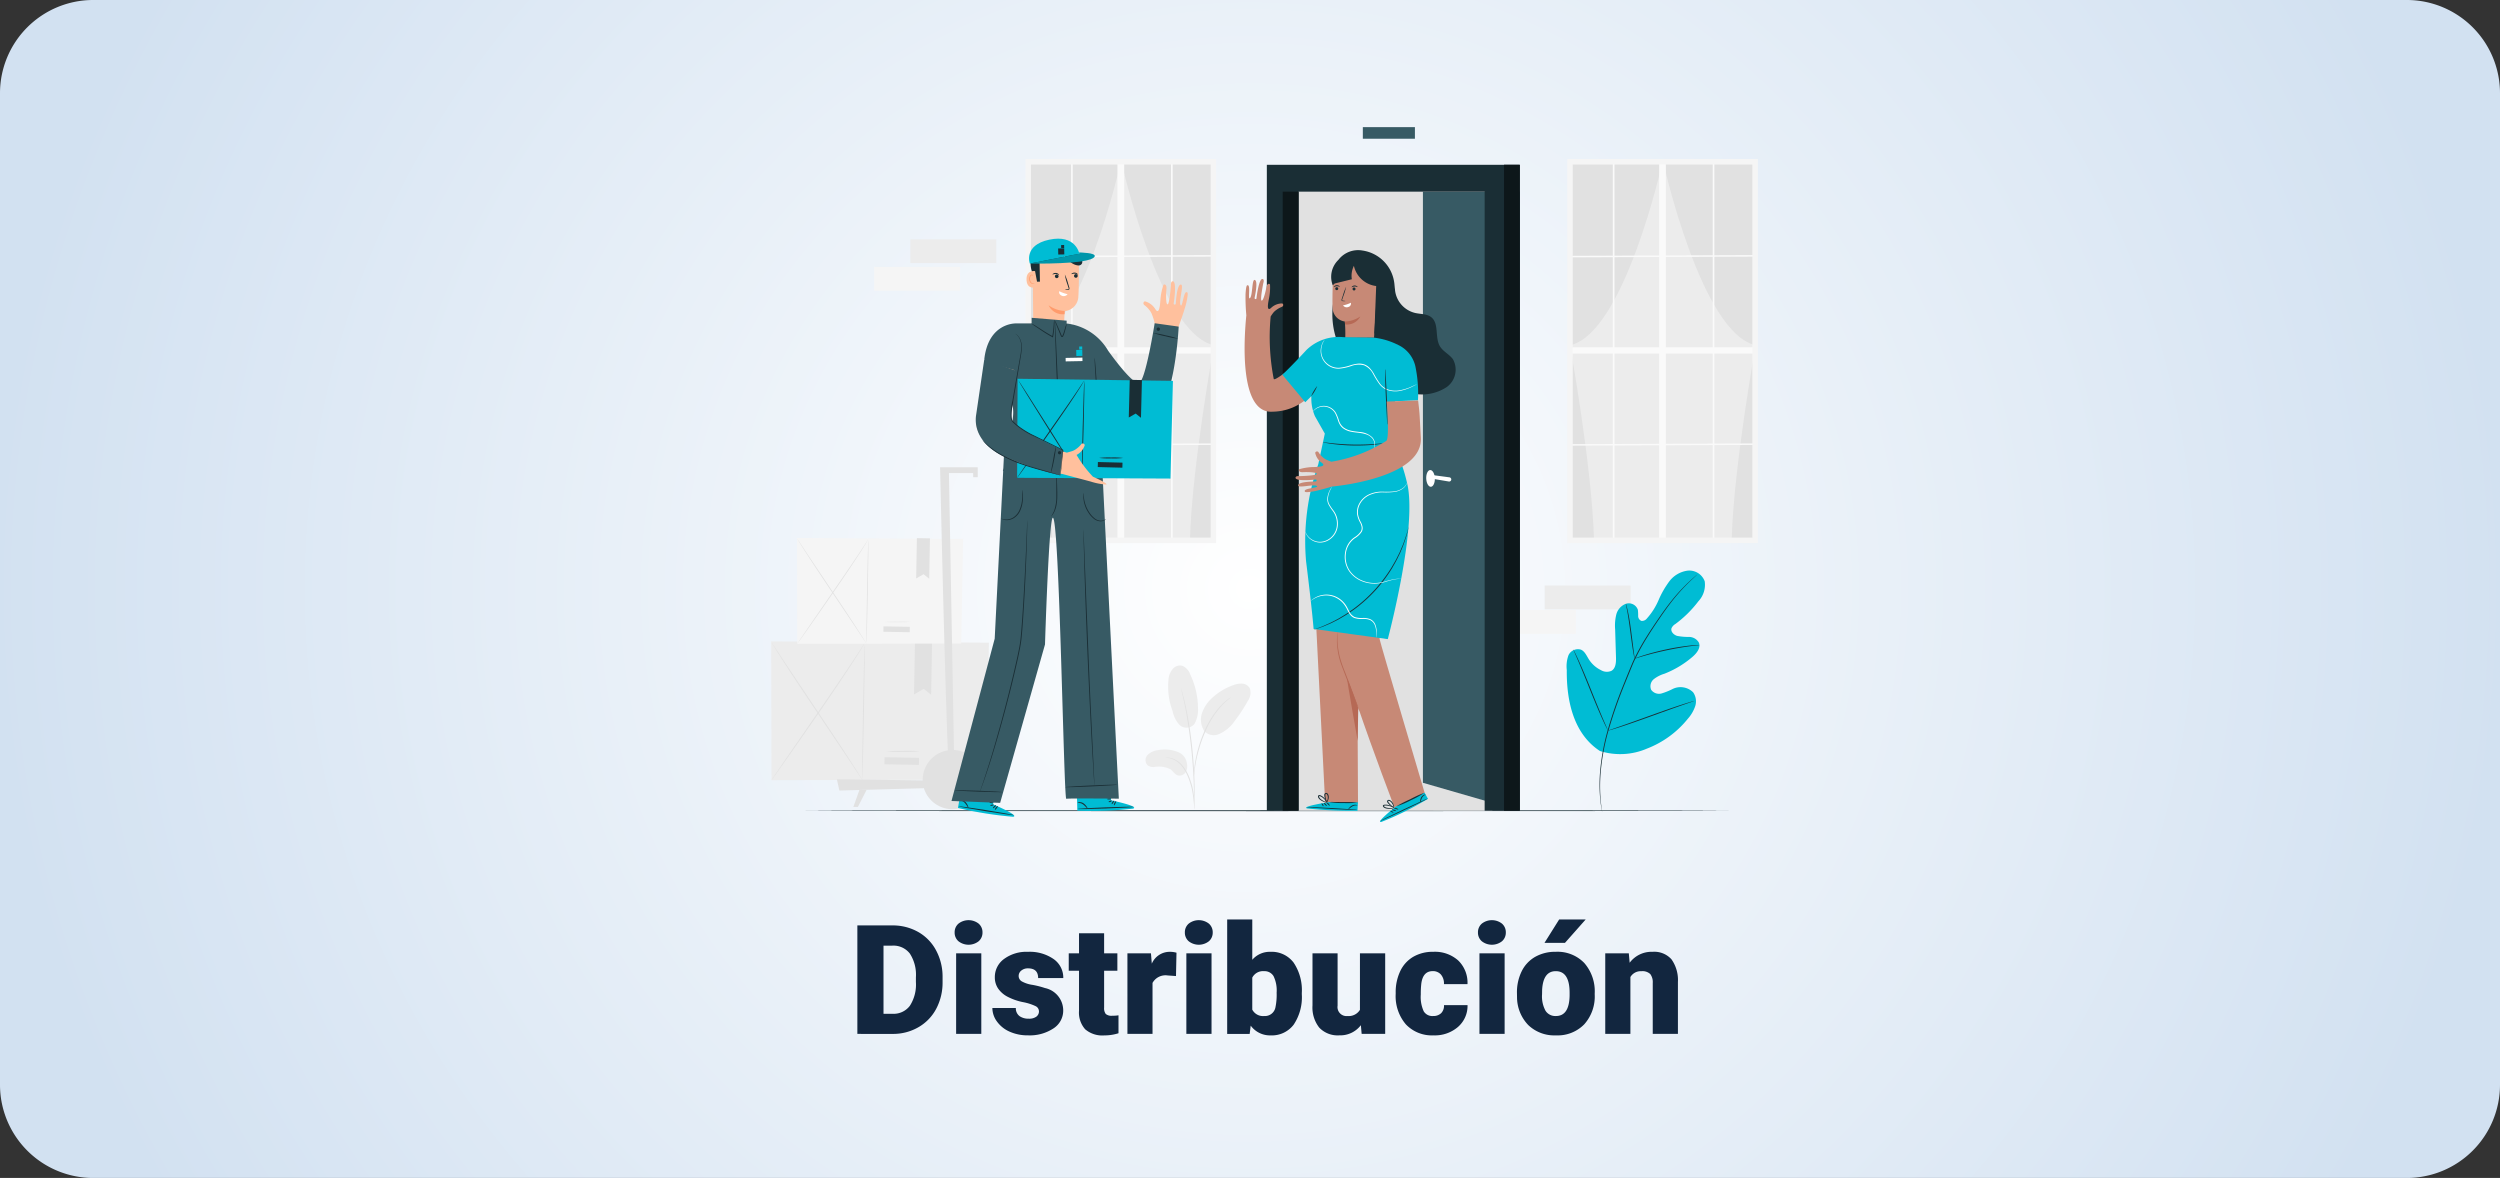 <svg xmlns="http://www.w3.org/2000/svg" xmlns:xlink="http://www.w3.org/1999/xlink" width="295" height="139" viewBox="0 0 295 139">
  <rect x="0" y="0" width="295" height="139" fill="#333333" stroke="none"/>
  <defs>
    <radialGradient id="radial-gradient" cx="0.5" cy="0.5" r="0.5" gradientTransform="translate(0 -0.525) scale(1 2.05)" gradientUnits="objectBoundingBox">
      <stop offset="0" stop-color="#fff"/>
      <stop offset="1" stop-color="#d2e1f1"/>
    </radialGradient>
    <clipPath id="clip-path">
      <rect id="Rectángulo_348789" data-name="Rectángulo 348789" width="116.426" height="82" fill="none"/>
    </clipPath>
    <clipPath id="clip-path-3">
      <rect id="Rectángulo_348773" data-name="Rectángulo 348773" width="7.661" height="1.307" transform="translate(30.521 14.798)" fill="none"/>
    </clipPath>
    <clipPath id="clip-path-4">
      <rect id="Rectángulo_348783" data-name="Rectángulo 348783" width="1.871" height="73.048" transform="translate(60.357 7.615)" fill="none"/>
    </clipPath>
    <clipPath id="clip-path-5">
      <rect id="Rectángulo_348786" data-name="Rectángulo 348786" width="1.87" height="76.216" transform="translate(86.473 4.447)" fill="none"/>
    </clipPath>
  </defs>
  <g id="Grupo_1008290" data-name="Grupo 1008290" transform="translate(-1123 -2049)">
    <path id="Trazado_720458" data-name="Trazado 720458" d="M11,0H284a11,11,0,0,1,11,11V128a11,11,0,0,1-11,11H11A11,11,0,0,1,0,128V11A11,11,0,0,1,11,0Z" transform="translate(1123 2049)" fill="url(#radial-gradient)"/>
    <path id="Trazado_720459" data-name="Trazado 720459" d="M99.169,17V4.2h4.122a6.064,6.064,0,0,1,3.05.769,5.406,5.406,0,0,1,2.114,2.171,6.554,6.554,0,0,1,.769,3.142v.589a6.592,6.592,0,0,1-.743,3.151,5.429,5.429,0,0,1-2.092,2.18,5.93,5.93,0,0,1-3.01.8Zm3.085-10.415v8.042h1.072a2.4,2.4,0,0,0,2.039-.945,4.63,4.63,0,0,0,.712-2.808V10.32a4.592,4.592,0,0,0-.712-2.795,2.442,2.442,0,0,0-2.074-.94ZM113.794,17h-2.971V7.49h2.971ZM110.647,5.029a1.334,1.334,0,0,1,.457-1.043,1.934,1.934,0,0,1,2.373,0,1.334,1.334,0,0,1,.457,1.043,1.334,1.334,0,0,1-.457,1.043,1.934,1.934,0,0,1-2.373,0A1.334,1.334,0,0,1,110.647,5.029Zm9.949,9.3a.684.684,0,0,0-.4-.606,6.016,6.016,0,0,0-1.5-.475,6.853,6.853,0,0,1-1.828-.646,3.062,3.062,0,0,1-1.1-.971,2.319,2.319,0,0,1-.378-1.31,2.628,2.628,0,0,1,1.081-2.158,4.453,4.453,0,0,1,2.83-.848,4.934,4.934,0,0,1,3.023.853,2.666,2.666,0,0,1,1.143,2.241H120.5q0-1.143-1.2-1.143a1.194,1.194,0,0,0-.782.259.8.8,0,0,0-.316.646.737.737,0,0,0,.387.642,3.654,3.654,0,0,0,1.235.4,10.671,10.671,0,0,1,1.49.378,2.706,2.706,0,0,1,2.145,2.646,2.491,2.491,0,0,1-1.156,2.118,5.068,5.068,0,0,1-2.993.817,5.172,5.172,0,0,1-2.18-.439,3.645,3.645,0,0,1-1.494-1.2,2.707,2.707,0,0,1-.536-1.591h2.769a1.145,1.145,0,0,0,.439.962,1.808,1.808,0,0,0,1.081.3,1.422,1.422,0,0,0,.91-.246A.787.787,0,0,0,120.6,14.328Zm7.69-9.2V7.49h1.564V9.547h-1.564V13.9a1.111,1.111,0,0,0,.193.747,1.037,1.037,0,0,0,.765.211,4.345,4.345,0,0,0,.738-.053v2.118a5.466,5.466,0,0,1-1.67.255,3.1,3.1,0,0,1-2.259-.721,2.954,2.954,0,0,1-.729-2.188V9.547h-1.213V7.49h1.213V5.126Zm8.481,5.045-.976-.07a1.752,1.752,0,0,0-1.793.879V17h-2.962V7.49h2.777l.1,1.222A2.294,2.294,0,0,1,136,7.314a2.888,2.888,0,0,1,.826.105ZM140.961,17H137.99V7.49h2.971ZM137.814,5.029a1.334,1.334,0,0,1,.457-1.043,1.934,1.934,0,0,1,2.373,0,1.334,1.334,0,0,1,.457,1.043,1.334,1.334,0,0,1-.457,1.043,1.934,1.934,0,0,1-2.373,0A1.334,1.334,0,0,1,137.814,5.029Zm13.8,7.295a5.8,5.8,0,0,1-.967,3.595,3.238,3.238,0,0,1-2.725,1.257,2.81,2.81,0,0,1-2.338-1.151l-.123.976h-2.654V3.5h2.962V8.255a2.711,2.711,0,0,1,2.136-.94,3.239,3.239,0,0,1,2.742,1.274,5.826,5.826,0,0,1,.967,3.586Zm-2.971-.189a3.866,3.866,0,0,0-.365-1.952,1.229,1.229,0,0,0-1.121-.584,1.418,1.418,0,0,0-1.389.763v3.773a1.426,1.426,0,0,0,1.406.755,1.258,1.258,0,0,0,1.327-1.018A7.309,7.309,0,0,0,148.643,12.135Zm9.94,3.836a3.054,3.054,0,0,1-2.54,1.2,3,3,0,0,1-2.369-.91,3.826,3.826,0,0,1-.8-2.615V7.49h2.962v6.179a1.065,1.065,0,0,0,1.187,1.222,1.548,1.548,0,0,0,1.45-.729V7.49h2.979V17h-2.777Zm8.508-1.081a1.317,1.317,0,0,0,.967-.338,1.241,1.241,0,0,0,.334-.945h2.777a3.288,3.288,0,0,1-1.121,2.566,4.168,4.168,0,0,1-2.887,1,4.22,4.22,0,0,1-3.27-1.3,5.125,5.125,0,0,1-1.2-3.6v-.123a5.792,5.792,0,0,1,.532-2.544,3.872,3.872,0,0,1,1.534-1.7,4.573,4.573,0,0,1,2.373-.593,4.116,4.116,0,0,1,2.944,1.028,3.647,3.647,0,0,1,1.09,2.786h-2.777a1.626,1.626,0,0,0-.36-1.134,1.244,1.244,0,0,0-.967-.4q-1.151,0-1.345,1.468a10.357,10.357,0,0,0-.062,1.283A4.068,4.068,0,0,0,166,14.337,1.187,1.187,0,0,0,167.091,14.891ZM175.546,17h-2.971V7.49h2.971ZM172.4,5.029a1.334,1.334,0,0,1,.457-1.043,1.934,1.934,0,0,1,2.373,0,1.334,1.334,0,0,1,.457,1.043,1.334,1.334,0,0,1-.457,1.043,1.934,1.934,0,0,1-2.373,0A1.334,1.334,0,0,1,172.4,5.029Zm4.6,7.128a5.613,5.613,0,0,1,.554-2.536,3.96,3.96,0,0,1,1.591-1.709,4.791,4.791,0,0,1,2.435-.6,4.373,4.373,0,0,1,3.366,1.323,5.076,5.076,0,0,1,1.23,3.6v.105a4.925,4.925,0,0,1-1.235,3.529,4.384,4.384,0,0,1-3.344,1.305,4.434,4.434,0,0,1-3.261-1.217,4.761,4.761,0,0,1-1.327-3.3Zm2.962.185a3.538,3.538,0,0,0,.413,1.934,1.376,1.376,0,0,0,1.222.615q1.582,0,1.617-2.435v-.3q0-2.558-1.635-2.558-1.485,0-1.608,2.206ZM181.979,3.5h3.129l-2.443,2.76-2.417,0ZM190.2,7.49l.1,1.116a3.225,3.225,0,0,1,2.716-1.292,2.713,2.713,0,0,1,2.219.888,4.226,4.226,0,0,1,.76,2.672V17h-2.971V11a1.6,1.6,0,0,0-.29-1.059,1.342,1.342,0,0,0-1.055-.338,1.413,1.413,0,0,0-1.292.686V17H187.42V7.49Z" transform="translate(1125 2154)" fill="#12263f"/>
    <g id="Grupo_1007382" data-name="Grupo 1007382">
      <rect id="Rectángulo_348756" data-name="Rectángulo 348756" width="138" height="82" transform="translate(1199 2064)" fill="none"/>
      <g id="Grupo_1007381" data-name="Grupo 1007381" transform="translate(1214 2064)">
        <g id="Grupo_1007380" data-name="Grupo 1007380" clip-path="url(#clip-path)">
          <path id="Trazado_715141" data-name="Trazado 715141" d="M.039,77.061,25.4,77l.29-16.163L0,60.682Z" fill="#ececec"/>
          <g id="Grupo_1007379" data-name="Grupo 1007379">
            <g id="Grupo_1007378" data-name="Grupo 1007378" clip-path="url(#clip-path)">
              <path id="Trazado_715142" data-name="Trazado 715142" d="M10.747,77.015c-.033,0,.005-3.608.085-8.057s.171-8.057.2-8.056-.005,3.607-.085,8.058-.171,8.056-.2,8.055" fill="#e1e1e1"/>
              <path id="Trazado_715143" data-name="Trazado 715143" d="M.038,77.061a1.279,1.279,0,0,1,.1-.17l.314-.474,1.176-1.728L5.546,69.01c1.529-2.218,2.905-4.232,3.885-5.7.491-.733.881-1.332,1.149-1.745l.3-.48A1.252,1.252,0,0,1,11,60.923a1.128,1.128,0,0,1-.092.174l-.286.493c-.256.422-.635,1.028-1.117,1.768-.964,1.48-2.328,3.5-3.858,5.72S2.716,73.293,1.7,74.737L.493,76.444c-.14.193-.25.347-.332.461a1.138,1.138,0,0,1-.123.156" fill="#e1e1e1"/>
              <path id="Trazado_715144" data-name="Trazado 715144" d="M10.747,77.015a1.3,1.3,0,0,1-.117-.159q-.115-.174-.314-.468L9.17,74.66c-.979-1.463-2.323-3.468-3.806-5.683s-2.83-4.233-3.779-5.7C1.11,62.537.729,61.94.471,61.524l-.3-.481a1.076,1.076,0,0,1-.1-.171,1.178,1.178,0,0,1,.116.159L.51,61.5c.276.418.666,1.006,1.145,1.729.98,1.462,2.323,3.468,3.807,5.684s2.829,4.231,3.779,5.7c.475.736.856,1.333,1.114,1.749l.3.48a1.38,1.38,0,0,1,.1.172" fill="#e1e1e1"/>
              <rect id="Rectángulo_348757" data-name="Rectángulo 348757" width="0.834" height="4.072" transform="translate(13.362 75.185) rotate(-88.973)" fill="#e1e1e1"/>
              <path id="Trazado_715145" data-name="Trazado 715145" d="M13.573,73.675a16.614,16.614,0,0,1,1.992-.071,16.771,16.771,0,0,1,1.992.048,16.6,16.6,0,0,1-1.992.071,16.772,16.772,0,0,1-1.992-.048" fill="#e1e1e1"/>
              <path id="Trazado_715146" data-name="Trazado 715146" d="M18.985,60.747l-.112,6.239-.878-.7-1.14.662.112-6.239Z" fill="#e1e1e1"/>
              <path id="Trazado_715147" data-name="Trazado 715147" d="M22.647,48.6l-.221,12.334-19.355.046-.029-12.5Z" fill="#f5f5f5"/>
              <path id="Trazado_715148" data-name="Trazado 715148" d="M11.244,60.944c-.025,0,0-2.754.065-6.149s.13-6.149.156-6.148,0,2.753-.065,6.15-.131,6.147-.156,6.147" fill="#e1e1e1"/>
              <path id="Trazado_715149" data-name="Trazado 715149" d="M3.071,60.979a.869.869,0,0,1,.078-.13q.09-.134.24-.362l.9-1.319,2.988-4.333c1.166-1.693,2.216-3.23,2.965-4.349.374-.56.671-1.017.876-1.333l.233-.366a.788.788,0,0,1,.086-.124,1.018,1.018,0,0,1-.071.134c-.054.092-.126.218-.218.375-.2.322-.485.784-.853,1.349-.735,1.128-1.777,2.672-2.944,4.365S5.115,58.1,4.34,59.205l-.922,1.3-.253.352a.849.849,0,0,1-.094.119" fill="#e1e1e1"/>
              <path id="Trazado_715150" data-name="Trazado 715150" d="M11.244,60.944a.883.883,0,0,1-.089-.121q-.089-.134-.24-.357l-.874-1.319L7.136,54.81C6,53.118,4.976,51.579,4.252,50.456,3.889,49.9,3.6,49.439,3.4,49.121l-.225-.366a.993.993,0,0,1-.074-.131.883.883,0,0,1,.089.121c.06.089.14.207.24.357L4.3,50.421l2.906,4.338c1.138,1.691,2.159,3.23,2.884,4.352.362.562.653,1.018.85,1.335.094.154.17.276.226.367a.9.9,0,0,1,.073.131" fill="#e1e1e1"/>
              <rect id="Rectángulo_348758" data-name="Rectángulo 348758" width="0.637" height="3.108" transform="matrix(0.018, -1, 1, 0.018, 13.239, 59.547)" fill="#e1e1e1"/>
              <path id="Trazado_715151" data-name="Trazado 715151" d="M13.4,58.394a12.845,12.845,0,0,1,1.52-.054,12.839,12.839,0,0,1,1.521.036,12.475,12.475,0,0,1-1.52.055,12.7,12.7,0,0,1-1.521-.037" fill="#ececec"/>
              <path id="Trazado_715152" data-name="Trazado 715152" d="M18.733,48.528l-.085,4.761-.671-.532-.87.505.086-4.762Z" fill="#e1e1e1"/>
              <path id="Trazado_715153" data-name="Trazado 715153" d="M24.746,75.9A3.527,3.527,0,0,0,21.569,73.5l-.593-32.681h2.857v.488h.539v-1.17H19.93s.528,24.115.914,33.406a3.387,3.387,0,0,0-.565.136,3.527,3.527,0,0,0-2.4,3.407L7.753,76.953l.291,1.331,9.981-.275c.013.046.024.092.038.138A3.526,3.526,0,0,0,24.746,75.9" fill="#e1e1e1"/>
              <path id="Trazado_715154" data-name="Trazado 715154" d="M9.694,80.222h.536l1.032-2.027-.853.024Z" fill="#e1e1e1"/>
              <rect id="Rectángulo_348759" data-name="Rectángulo 348759" width="10.14" height="2.803" transform="translate(16.426 13.246)" fill="#ececec"/>
              <rect id="Rectángulo_348760" data-name="Rectángulo 348760" width="10.14" height="2.803" transform="translate(91.273 54.093)" fill="#ececec"/>
              <rect id="Rectángulo_348761" data-name="Rectángulo 348761" width="10.141" height="2.803" transform="translate(12.154 16.499)" fill="#f5f5f5"/>
              <rect id="Rectángulo_348762" data-name="Rectángulo 348762" width="7.285" height="2.803" transform="translate(87.674 56.985)" fill="#f5f5f5"/>
              <rect id="Rectángulo_348763" data-name="Rectángulo 348763" width="21.845" height="44.672" transform="translate(30.333 4.088)" fill="#ececec"/>
              <path id="Trazado_715155" data-name="Trazado 715155" d="M41.256,4.089S36.777,24.353,30.333,25.738c0,0,2.6,14.214,2.84,23.023h-2.84V4.089Z" fill="#e1e1e1"/>
              <path id="Trazado_715156" data-name="Trazado 715156" d="M41.33,4.089s4.479,20.264,10.922,21.649c0,0-2.6,14.214-2.839,23.023h2.839V4.089Z" fill="#e1e1e1"/>
              <rect id="Rectángulo_348764" data-name="Rectángulo 348764" width="0.796" height="44.756" transform="translate(40.858 4.004)" fill="#fafafa"/>
              <rect id="Rectángulo_348765" data-name="Rectángulo 348765" width="0.196" height="44.756" transform="translate(35.386 4.004)" fill="#fafafa"/>
              <rect id="Rectángulo_348766" data-name="Rectángulo 348766" width="0.196" height="44.756" transform="translate(47.178 4.004)" fill="#fafafa"/>
              <path id="Trazado_715157" data-name="Trazado 715157" d="M52.179,15.1v.179l-21.845.09v-.179Z" fill="#fafafa"/>
              <path id="Trazado_715158" data-name="Trazado 715158" d="M52.179,37.327V37.5l-21.845.087v-.175Z" fill="#fafafa"/>
              <rect id="Rectángulo_348767" data-name="Rectángulo 348767" width="21.845" height="0.745" transform="translate(30.333 25.976)" fill="#fafafa"/>
              <path id="Trazado_715159" data-name="Trazado 715159" d="M52.5,49.084H30.009V3.765H52.5Zm-21.845-.647h21.2V4.413h-21.2Z" fill="#f5f5f5"/>
              <rect id="Rectángulo_348768" data-name="Rectángulo 348768" width="21.845" height="44.672" transform="translate(94.257 4.088)" fill="#ececec"/>
              <path id="Trazado_715160" data-name="Trazado 715160" d="M105.179,4.089S100.7,24.353,94.256,25.738c0,0,2.6,14.214,2.84,23.023h-2.84V4.089Z" fill="#e1e1e1"/>
              <path id="Trazado_715161" data-name="Trazado 715161" d="M105.253,4.089s4.479,20.264,10.923,21.649c0,0-2.6,14.214-2.84,23.023h2.84V4.089Z" fill="#e1e1e1"/>
              <rect id="Rectángulo_348769" data-name="Rectángulo 348769" width="0.796" height="44.756" transform="translate(104.781 4.004)" fill="#fafafa"/>
              <rect id="Rectángulo_348770" data-name="Rectángulo 348770" width="0.196" height="44.756" transform="translate(99.309 4.004)" fill="#fafafa"/>
              <rect id="Rectángulo_348771" data-name="Rectángulo 348771" width="0.196" height="44.756" transform="translate(111.101 4.004)" fill="#fafafa"/>
              <path id="Trazado_715162" data-name="Trazado 715162" d="M116.1,15.1v.179l-21.845.09v-.179Z" fill="#fafafa"/>
              <path id="Trazado_715163" data-name="Trazado 715163" d="M116.1,37.327V37.5l-21.845.087v-.175Z" fill="#fafafa"/>
              <rect id="Rectángulo_348772" data-name="Rectángulo 348772" width="21.845" height="0.745" transform="translate(94.257 25.976)" fill="#fafafa"/>
              <path id="Trazado_715164" data-name="Trazado 715164" d="M116.426,49.084H93.933V3.765h22.493Zm-21.845-.647h21.2V4.413h-21.2Z" fill="#f5f5f5"/>
              <path id="Trazado_715165" data-name="Trazado 715165" d="M48.177,73.821a4.043,4.043,0,0,0-2.509-.305,2.082,2.082,0,0,0-1.239.553.893.893,0,0,0-.013,1.238,1.194,1.194,0,0,0,.782.2,3.074,3.074,0,0,1,1.928.274c.3.228.5.606.865.718a.853.853,0,0,0,.94-.418A1.461,1.461,0,0,0,49.038,75a1.644,1.644,0,0,0-.861-1.18" fill="#ececec"/>
              <path id="Trazado_715166" data-name="Trazado 715166" d="M49.925,70.446a1.2,1.2,0,0,1-1.794.039,3.4,3.4,0,0,1-.76-1.559,8.289,8.289,0,0,1-.467-3.94,2.185,2.185,0,0,1,.5-1.071,1.145,1.145,0,0,1,1.084-.361,1.672,1.672,0,0,1,.946,1,9.4,9.4,0,0,1,.929,4.031,3.262,3.262,0,0,1-.441,1.866" fill="#ececec"/>
              <path id="Trazado_715167" data-name="Trazado 715167" d="M51.207,71.4a2.421,2.421,0,0,1-.377-2.231,4.3,4.3,0,0,1,1.321-1.918,7.12,7.12,0,0,1,2.367-1.4,2.534,2.534,0,0,1,1.064-.181,1.118,1.118,0,0,1,.894.541,1.672,1.672,0,0,1-.248,1.521,18.079,18.079,0,0,1-1.555,2.367,4.206,4.206,0,0,1-1.71,1.465,1.551,1.551,0,0,1-1.824-.253" fill="#ececec"/>
              <path id="Trazado_715168" data-name="Trazado 715168" d="M49.957,80.5a1.383,1.383,0,0,1-.042-.3c-.022-.22-.049-.5-.081-.826a11.653,11.653,0,0,0-.186-1.212,9.334,9.334,0,0,0-.44-1.431,5.288,5.288,0,0,0-.731-1.295,2.717,2.717,0,0,0-.923-.767,2.6,2.6,0,0,0-.778-.243,1.479,1.479,0,0,1-.3-.043,1.4,1.4,0,0,1,.307,0,2.355,2.355,0,0,1,.811.211,2.73,2.73,0,0,1,.975.775,5.165,5.165,0,0,1,.757,1.32,8.748,8.748,0,0,1,.437,1.454,10.053,10.053,0,0,1,.161,1.228c.027.351.037.635.041.83a1.342,1.342,0,0,1-.006.306" fill="#e1e1e1"/>
              <path id="Trazado_715169" data-name="Trazado 715169" d="M49.9,79.863a.62.62,0,0,1-.008-.141c0-.105,0-.238,0-.4,0-.349,0-.854-.018-1.477-.031-1.246-.138-2.967-.345-4.857s-.486-3.593-.738-4.814c-.06-.306-.12-.582-.176-.823s-.1-.45-.145-.618l-.094-.391a.585.585,0,0,1-.024-.138.571.571,0,0,1,.049.131c.03.1.069.229.116.385s.1.374.166.615.129.515.194.82a45.567,45.567,0,0,1,.776,4.819c.208,1.895.3,3.62.309,4.87.008.624-.005,1.13-.021,1.479-.01.163-.018.3-.025.4a.626.626,0,0,1-.017.14" fill="#e1e1e1"/>
              <path id="Trazado_715170" data-name="Trazado 715170" d="M49.892,76.535a2.644,2.644,0,0,1,0-.42c.015-.269.052-.659.128-1.137a15.33,15.33,0,0,1,.37-1.657,14.583,14.583,0,0,1,.693-1.96,10.439,10.439,0,0,1,2.035-3.168,5.067,5.067,0,0,1,.478-.445c.074-.062.139-.124.205-.173l.186-.128a2.708,2.708,0,0,1,.353-.227,12.593,12.593,0,0,0-1.158,1.034A11,11,0,0,0,51.2,71.411a15.626,15.626,0,0,0-.7,1.942,16.758,16.758,0,0,0-.393,1.64c-.087.473-.137.859-.168,1.126a2.7,2.7,0,0,1-.051.416" fill="#e1e1e1"/>
              <path id="Trazado_715171" data-name="Trazado 715171" d="M113.048,80.663c0,.031-24.414.056-54.524.056s-54.529-.025-54.529-.056,24.409-.056,54.529-.056,54.524.025,54.524.056" fill="#1a2e35"/>
              <path id="Trazado_715172" data-name="Trazado 715172" d="M97.78,73.611c-3.14-2.055-3.937-5.99-3.9-9.544a3.814,3.814,0,0,1,.2-1.744,1.23,1.23,0,0,1,1.475-.662c.451.2.658.705.918,1.122a3.5,3.5,0,0,0,1.441,1.294,1.35,1.35,0,0,0,1.236.081c.512-.294.556-1,.537-1.592q-.051-1.649-.1-3.3a5.409,5.409,0,0,1,.137-1.756,1.835,1.835,0,0,1,1.135-1.264,1.127,1.127,0,0,1,1.409.71,5.419,5.419,0,0,1,.035.734.621.621,0,0,0,.382.575.729.729,0,0,0,.649-.286,7.868,7.868,0,0,0,1.375-2.16A10.784,10.784,0,0,1,105.98,53.6a3.239,3.239,0,0,1,2.16-1.264,1.935,1.935,0,0,1,2.015,1.255,2.839,2.839,0,0,1-.752,2.367,13.268,13.268,0,0,1-2.713,2.678,1.088,1.088,0,0,0-.452.5c-.12.4.267.778.663.9a6.988,6.988,0,0,0,1.4.122,1.347,1.347,0,0,1,1.163.664c.26.6-.236,1.241-.728,1.667A11.483,11.483,0,0,1,105.4,64.5a3.853,3.853,0,0,0-1.241.632,1.084,1.084,0,0,0-.324,1.259,1.133,1.133,0,0,0,1.235.435,7.936,7.936,0,0,0,1.3-.525,2.113,2.113,0,0,1,2.419.392,1.849,1.849,0,0,1,.242,1.646,4.324,4.324,0,0,1-.87,1.479,11.5,11.5,0,0,1-4.822,3.519,7.989,7.989,0,0,1-5.559.278" fill="#00bcd4"/>
              <path id="Trazado_715173" data-name="Trazado 715173" d="M109.272,52.8a.506.506,0,0,1-.057.058l-.173.16c-.154.14-.379.347-.662.621a22.24,22.24,0,0,0-2.223,2.486c-.431.557-.878,1.187-1.345,1.871s-.96,1.422-1.449,2.215a26.4,26.4,0,0,0-1.412,2.555c-.22.456-.413.933-.611,1.419s-.4.978-.6,1.477a53.882,53.882,0,0,0-1.99,5.725,26.006,26.006,0,0,0-.877,4.862,19.067,19.067,0,0,0,.025,3.332c.041.392.079.7.112.9.014.1.025.176.034.234a.369.369,0,0,1,.007.08.553.553,0,0,1-.018-.078c-.011-.058-.026-.135-.044-.233-.041-.2-.086-.507-.133-.9a18.168,18.168,0,0,1-.061-3.342,25.623,25.623,0,0,1,.857-4.883,52.461,52.461,0,0,1,1.986-5.739q.3-.75.6-1.479c.2-.484.393-.965.615-1.423a26.23,26.23,0,0,1,1.423-2.563c.493-.793.99-1.528,1.459-2.212s.923-1.312,1.36-1.868a21,21,0,0,1,2.254-2.468c.288-.27.519-.473.677-.608l.181-.152a.473.473,0,0,1,.064-.049" fill="#1a2e35"/>
              <path id="Trazado_715174" data-name="Trazado 715174" d="M101.885,62.716a1.236,1.236,0,0,1-.065-.25c-.035-.162-.078-.4-.128-.691-.1-.586-.207-1.4-.323-2.294s-.237-1.706-.344-2.288c-.053-.291-.1-.526-.132-.688a1.128,1.128,0,0,1-.039-.255,1.235,1.235,0,0,1,.081.245c.046.16.1.393.166.683.128.581.26,1.391.377,2.288s.214,1.686.291,2.3l.093.7a1.2,1.2,0,0,1,.023.257" fill="#1a2e35"/>
              <path id="Trazado_715175" data-name="Trazado 715175" d="M109.532,61.116a1.623,1.623,0,0,1-.305.044c-.2.022-.482.052-.832.1-.7.091-1.667.252-2.724.474s-2,.469-2.684.664c-.341.1-.614.18-.8.237a1.489,1.489,0,0,1-.3.08,1.759,1.759,0,0,1,.285-.12c.185-.07.456-.166.795-.271.676-.216,1.624-.472,2.684-.7a27.51,27.51,0,0,1,2.736-.445c.353-.038.64-.057.838-.066a1.594,1.594,0,0,1,.309,0" fill="#1a2e35"/>
              <path id="Trazado_715176" data-name="Trazado 715176" d="M98.746,71.22a.36.36,0,0,1-.055-.09c-.037-.074-.083-.163-.138-.271-.119-.236-.282-.582-.478-1.012-.391-.86-.895-2.064-1.432-3.4s-1.029-2.543-1.4-3.411l-.445-1.025c-.047-.111-.087-.2-.119-.278a.451.451,0,0,1-.035-.1.357.357,0,0,1,.055.091l.138.271c.119.236.282.582.477,1.012.392.86.9,2.064,1.434,3.4s1.028,2.543,1.4,3.409c.184.422.334.768.446,1.026l.119.279a.455.455,0,0,1,.035.1" fill="#1a2e35"/>
              <path id="Trazado_715177" data-name="Trazado 715177" d="M108.873,67.73a.4.4,0,0,1-.1.044l-.294.1-1.085.375c-.915.318-2.175.771-3.566,1.273s-2.657.944-3.579,1.243c-.462.15-.836.267-1.1.343l-.3.085a.491.491,0,0,1-.107.023.4.4,0,0,1,.1-.044l.294-.105,1.084-.376c.916-.317,2.175-.77,3.567-1.272s2.656-.944,3.578-1.243c.462-.15.836-.267,1.1-.343l.3-.085a.373.373,0,0,1,.107-.023" fill="#1a2e35"/>
              <path id="Trazado_715178" data-name="Trazado 715178" d="M26.181,79.914l.352-2.2L22.6,77.059l-.559,3.282.241.057a44.7,44.7,0,0,0,6.261.983c.853-.122-2.36-1.467-2.36-1.467" fill="#00bcd4"/>
              <path id="Trazado_715179" data-name="Trazado 715179" d="M28.667,81.194c-.006.037-1.484-.169-3.3-.46s-3.286-.556-3.28-.593,1.484.168,3.3.459,3.286.557,3.28.594" fill="#1a2e35"/>
              <path id="Trazado_715180" data-name="Trazado 715180" d="M26.178,80.374c-.03-.022.017-.134.12-.235s.215-.146.237-.116-.048.119-.142.213-.185.161-.215.138" fill="#1a2e35"/>
              <path id="Trazado_715181" data-name="Trazado 715181" d="M26.407,80.559c-.032-.018.006-.146.106-.27s.214-.191.239-.164-.041.132-.133.248-.179.205-.212.186" fill="#1a2e35"/>
              <path id="Trazado_715182" data-name="Trazado 715182" d="M23.274,80.316c-.017.008-.067-.059-.136-.169a2.658,2.658,0,0,0-.29-.4.922.922,0,0,0-.4-.254c-.117-.035-.2-.029-.2-.05s.077-.058.221-.044a.791.791,0,0,1,.476.255,1.453,1.453,0,0,1,.277.451c.049.124.068.205.051.213" fill="#1a2e35"/>
              <path id="Trazado_715183" data-name="Trazado 715183" d="M26.257,79.962c.014.034-.067.1-.186.123s-.217-.007-.217-.044.087-.068.191-.089.2-.025.212.01" fill="#1a2e35"/>
              <path id="Trazado_715184" data-name="Trazado 715184" d="M26.229,79.74c0,.038-.112.052-.246.033s-.234-.065-.226-.1.119-.051.246-.032.228.064.226.1" fill="#1a2e35"/>
              <path id="Trazado_715185" data-name="Trazado 715185" d="M40.106,79.439l-.082-2.225-3.988.121.09,3.328.248.009a44.489,44.489,0,0,0,6.332-.253c.813-.285-2.6-.98-2.6-.98" fill="#00bcd4"/>
              <path id="Trazado_715186" data-name="Trazado 715186" d="M42.793,80.212c0,.037-1.489.123-3.328.191s-3.332.092-3.333.055,1.488-.123,3.328-.191,3.332-.092,3.333-.055" fill="#1a2e35"/>
              <path id="Trazado_715187" data-name="Trazado 715187" d="M40.193,79.891c-.033-.016-.01-.135.072-.253s.183-.186.21-.16-.024.125-.1.236-.15.194-.184.177" fill="#1a2e35"/>
              <path id="Trazado_715188" data-name="Trazado 715188" d="M40.453,80.028c-.035-.012-.022-.144.051-.286s.174-.229.2-.207-.016.137-.083.269-.136.236-.172.224" fill="#1a2e35"/>
              <path id="Trazado_715189" data-name="Trazado 715189" d="M37.333,80.4c-.016.011-.078-.045-.166-.14a2.816,2.816,0,0,0-.364-.337.909.909,0,0,0-.438-.172c-.122-.012-.2.01-.209-.01s.066-.072.208-.086a.791.791,0,0,1,.518.158,1.436,1.436,0,0,1,.359.388c.072.112.106.188.092.2" fill="#1a2e35"/>
              <path id="Trazado_715190" data-name="Trazado 715190" d="M40.19,79.472c.021.031-.045.11-.157.156s-.215.036-.222,0,.072-.083.17-.124.188-.063.209-.031" fill="#1a2e35"/>
              <path id="Trazado_715191" data-name="Trazado 715191" d="M40.119,79.26c.005.037-.1.073-.235.08s-.242-.018-.241-.056.106-.073.235-.079.236.018.241.055" fill="#1a2e35"/>
              <path id="Trazado_715192" data-name="Trazado 715192" d="M45.514,24.07l-.224-.724a6.6,6.6,0,0,0-.352-1.225,1.919,1.919,0,0,0-.319-.548,2.93,2.93,0,0,0-.561-.556c-.207-.126-.161-.437.055-.455a2.052,2.052,0,0,1,1.241.961c.445.646.528-.57.566-1.013a7.267,7.267,0,0,1,.365-1.9c.213-.136.4.072.354.513s-.1,1.775.133,1.79.394-2.242.394-2.242-.042-.489.228-.481c.488.015.138,2.4.1,2.621-.027.157.227.183.247.013s.111-2.256.608-2.246c.381.008-.27,1.962-.05,2.41s.343-1.536.707-1.514c.136.009.236.034,0,1.159-.24,1.152-1.4,4.155-1.4,4.155l-2.121-.758" fill="#ffc09d"/>
              <path id="Trazado_715193" data-name="Trazado 715193" d="M30.926,23.475l3.588.265c.048-.415.118-2.028.118-2.028A1.783,1.783,0,0,0,36.24,20.09c.11-1.483.063-4.907.063-4.907a5.164,5.164,0,0,0-5.223.332l-.23.155Z" fill="#ffc09d"/>
              <path id="Trazado_715194" data-name="Trazado 715194" d="M35.8,17.712a.216.216,0,1,1,.305,0,.216.216,0,0,1-.305,0" fill="#1a2e35"/>
              <path id="Trazado_715195" data-name="Trazado 715195" d="M36.185,17.4c-.025.024-.164-.1-.368-.11s-.359.082-.38.055.016-.058.083-.1a.5.5,0,0,1,.6.044c.061.055.08.1.068.114" fill="#1a2e35"/>
              <path id="Trazado_715196" data-name="Trazado 715196" d="M33.819,17.428a.216.216,0,1,1-.3.052.215.215,0,0,1,.3-.052" fill="#1a2e35"/>
              <path id="Trazado_715197" data-name="Trazado 715197" d="M33.954,17.438c-.025.024-.164-.1-.368-.11s-.359.082-.38.055.016-.058.083-.1a.5.5,0,0,1,.6.044c.061.055.08.1.068.114" fill="#1a2e35"/>
              <path id="Trazado_715198" data-name="Trazado 715198" d="M34.669,19.175A1.041,1.041,0,0,1,35,19.127c.054,0,.1-.012.1-.042a.291.291,0,0,0-.029-.156l-.136-.426a5.822,5.822,0,0,1-.284-1.112,5.942,5.942,0,0,1,.392,1.079l.127.428a.345.345,0,0,1,.016.223.14.14,0,0,1-.1.079.339.339,0,0,1-.092.006,1.015,1.015,0,0,1-.337-.031" fill="#1a2e35"/>
              <path id="Trazado_715199" data-name="Trazado 715199" d="M33.991,19.36a3.948,3.948,0,0,0,.984.353.565.565,0,0,1-.68.184c-.434-.19-.3-.537-.3-.537" fill="#fff"/>
              <path id="Trazado_715200" data-name="Trazado 715200" d="M34.636,21.69a3.462,3.462,0,0,1-1.9-.669,1.833,1.833,0,0,0,1.881,1.054Z" fill="#ff9b6c"/>
              <path id="Trazado_715201" data-name="Trazado 715201" d="M30.872,17.184l.18,1.064.661-.013-.042-2.216s2.621.2,2.921-.848c0,0,.77,1.16,1.733,1.155,0,0,.839-.085.041-1.253-1.23-1.8-5.609-.353-5.609-.353a3.037,3.037,0,0,0-.159,1.019c-.018,1.14.274,1.445.274,1.445" fill="#1a2e35"/>
              <path id="Trazado_715202" data-name="Trazado 715202" d="M30.521,16.1l5.842-1.159s-.416-2.335-3.567-1.656c-3.068.66-2.275,2.815-2.275,2.815" fill="#00bcd4"/>
              <path id="Trazado_715203" data-name="Trazado 715203" d="M30.521,16.1c.082-.016,7.139.15,7.642-.826.24-.466-1.847-.479-1.847-.479l.047.146Z" fill="#00bcd4"/>
              <g id="Grupo_1007371" data-name="Grupo 1007371" opacity="0.2">
                <g id="Grupo_1007370" data-name="Grupo 1007370">
                  <g id="Grupo_1007369" data-name="Grupo 1007369" clip-path="url(#clip-path-3)">
                    <path id="Trazado_715204" data-name="Trazado 715204" d="M30.521,16.1c.082-.016,7.139.15,7.642-.826.24-.466-1.847-.479-1.847-.479l.047.146Z"/>
                  </g>
                </g>
              </g>
              <path id="Trazado_715205" data-name="Trazado 715205" d="M31.135,16.987c-.032-.012-1.1-.151-1,1.111s1.342.743,1.341.707-.341-1.818-.341-1.818" fill="#ffc09d"/>
              <path id="Trazado_715206" data-name="Trazado 715206" d="M31.054,18.392c-.006,0-.021.017-.057.037a.219.219,0,0,1-.164.017.545.545,0,0,1-.29-.468.713.713,0,0,1,.036-.32.255.255,0,0,1,.152-.182.112.112,0,0,1,.134.05c.02.034.014.06.021.061s.025-.023.011-.074a.138.138,0,0,0-.056-.076.166.166,0,0,0-.124-.022.311.311,0,0,0-.214.214.749.749,0,0,0-.048.358.573.573,0,0,0,.364.52.237.237,0,0,0,.2-.05c.036-.034.041-.063.036-.065" fill="#ff9b6c"/>
              <rect id="Rectángulo_348774" data-name="Rectángulo 348774" width="0.715" height="0.715" transform="translate(33.86 14.32) rotate(-1.122)" fill="#1a2e35"/>
              <rect id="Rectángulo_348775" data-name="Rectángulo 348775" width="0.357" height="0.357" transform="translate(34.211 13.918) rotate(-1.124)" fill="#1a2e35"/>
              <path id="Trazado_715207" data-name="Trazado 715207" d="M45.25,23.141s-1.1,7.024-1.881,7.06c-.887.042-3.616-3.828-3.616-3.828a6.528,6.528,0,0,0-4.892-3.2l.005-.333L30.737,22.5s.007.355,0,.664l-1.828,0s-3.275-.151-3.766,4.247L27.5,29.28l.965,3.591c.294,1.1-.155,2.5-.648,4.955l-.3-.069-.125,2.476c-.017.117-.034.234-.051.354h.033l-1,19.778-5.1,19.156,5.742.215,5.294-18.691s.459-14.942.925-14.952c.785-.015,1.286,33.241,1.586,33.166s6.2-.015,6.2-.015S39.068,40.5,39.082,40.5l-.506-7.334-.192-2.12c1.12,1.575,3.236,4.037,5.5,3.994,3.686-.072,4.2-11.5,4.2-11.5Z" fill="#375a64"/>
              <path id="Trazado_715208" data-name="Trazado 715208" d="M33.025,45.945a4.773,4.773,0,0,0,.342-.637,4.853,4.853,0,0,0,.279-1.714c0-.672,0-1.279,0-1.763a4.649,4.649,0,0,1,.028-.731,4.782,4.782,0,0,1,.051.73c.014.452.043,1.074.036,1.766a6.238,6.238,0,0,1-.086.975,3.365,3.365,0,0,1-.231.768,2.315,2.315,0,0,1-.278.464c-.083.1-.132.147-.138.142" fill="#1a2e35"/>
              <path id="Trazado_715209" data-name="Trazado 715209" d="M29.639,42.807a.719.719,0,0,1,.03.2c.012.131.025.321.029.557a3.693,3.693,0,0,1-.359,1.8,2.033,2.033,0,0,1-.686.763,1.638,1.638,0,0,1-.8.252,1.3,1.3,0,0,1-.557-.1.507.507,0,0,1-.177-.107,1.541,1.541,0,0,0,1.478-.136,1.983,1.983,0,0,0,.642-.73,3.906,3.906,0,0,0,.38-1.751,7.112,7.112,0,0,1,.02-.759" fill="#1a2e35"/>
              <path id="Trazado_715210" data-name="Trazado 715210" d="M39.5,46.246s-.035.063-.142.134a.914.914,0,0,1-.516.135,1.285,1.285,0,0,1-.741-.276,2.9,2.9,0,0,1-.65-.713,3.682,3.682,0,0,1-.6-1.627,3.218,3.218,0,0,1-.014-.528.633.633,0,0,1,.028-.191c.02,0,0,.275.065.708a3.949,3.949,0,0,0,.612,1.576,2.948,2.948,0,0,0,.618.692,1.249,1.249,0,0,0,.682.28.945.945,0,0,0,.491-.094c.107-.055.157-.1.164-.1" fill="#1a2e35"/>
              <path id="Trazado_715211" data-name="Trazado 715211" d="M27.28,78.464c0,.031-1.274.01-2.842-.047s-2.84-.128-2.839-.159,1.274-.01,2.843.047,2.839.128,2.838.159" fill="#1a2e35"/>
              <path id="Trazado_715212" data-name="Trazado 715212" d="M40.814,77.6a.971.971,0,0,1-.239.033l-.654.048c-.552.035-1.316.077-2.16.116s-1.609.067-2.163.082l-.656.012a1.032,1.032,0,0,1-.24-.01,1,1,0,0,1,.239-.033L35.6,77.8c.552-.036,1.316-.077,2.159-.116s1.608-.067,2.162-.083l.655-.012a1.009,1.009,0,0,1,.242.011" fill="#1a2e35"/>
              <path id="Trazado_715213" data-name="Trazado 715213" d="M30.222,46.4a.46.46,0,0,1,0,.085c0,.061,0,.143,0,.248,0,.224-.009.544-.017.954-.018.828-.056,2.027-.116,3.507s-.143,3.242-.259,5.2c-.059.978-.123,2-.211,3.067-.046.531-.087,1.074-.18,1.619s-.209,1.091-.327,1.644c-.985,4.417-2.092,8.362-2.955,11.2-.431,1.418-.821,2.553-1.093,3.335l-.331.9c-.037.1-.067.175-.089.232a.361.361,0,0,1-.034.077.468.468,0,0,1,.023-.081c.02-.058.046-.136.079-.235.073-.213.177-.515.311-.9.259-.787.637-1.924,1.058-3.344.843-2.838,1.937-6.785,2.921-11.2.118-.551.236-1.1.326-1.638s.135-1.08.181-1.61c.089-1.061.156-2.087.217-3.064.122-1.955.213-3.716.284-5.2s.116-2.671.152-3.505c.016-.409.029-.729.038-.953l.012-.248a.416.416,0,0,1,.008-.084" fill="#1a2e35"/>
              <path id="Trazado_715214" data-name="Trazado 715214" d="M38.146,77.744a.429.429,0,0,1-.01-.078c-.005-.057-.011-.133-.018-.229-.014-.208-.034-.5-.06-.88-.045-.772-.111-1.877-.192-3.241-.153-2.736-.345-6.518-.522-10.7s-.309-7.964-.392-10.7c-.038-1.365-.068-2.472-.089-3.244-.008-.378-.014-.674-.018-.883,0-.1,0-.172,0-.229s0-.079,0-.079a.408.408,0,0,1,.009.078c0,.058.007.133.013.229.009.209.022.5.038.882.03.773.073,1.879.125,3.243.109,2.744.259,6.525.425,10.7s.356,7.959.49,10.7c.065,1.364.119,2.47.156,3.242.016.378.029.674.038.882,0,.1.006.172.007.23a.423.423,0,0,1,0,.078" fill="#1a2e35"/>
              <path id="Trazado_715215" data-name="Trazado 715215" d="M33.4,22.721a3.517,3.517,0,0,1,.005.581,8.379,8.379,0,0,1-.141,1.445l-.014.071-.065-.034c-.137-.073-.279-.149-.421-.232-.6-.35-1.11-.715-1.486-.966a6.9,6.9,0,0,1-.6-.417,3.657,3.657,0,0,1,.646.35c.388.235.9.589,1.5.936.141.082.281.158.416.231l-.08.037a10.981,10.981,0,0,0,.177-1.425,3.285,3.285,0,0,1,.067-.577" fill="#1a2e35"/>
              <path id="Trazado_715216" data-name="Trazado 715216" d="M34.873,23.2a3.907,3.907,0,0,1-.118.539c-.04.165-.083.364-.154.581a3,3,0,0,1-.132.334.227.227,0,0,1-.078.095.124.124,0,0,1-.154-.018.712.712,0,0,1-.1-.19c-.2-.479-.377-.915-.5-1.232a2.638,2.638,0,0,1-.176-.524,2.761,2.761,0,0,1,.249.493c.141.31.329.741.53,1.22a.841.841,0,0,0,.072.154c.01.008.006.006.017,0a.134.134,0,0,0,.037-.048,3.384,3.384,0,0,0,.133-.319c.074-.209.125-.405.175-.568a2.128,2.128,0,0,1,.195-.519" fill="#1a2e35"/>
              <path id="Trazado_715217" data-name="Trazado 715217" d="M34.1,37.956a.79.79,0,0,1-.018-.154c-.007-.113-.017-.26-.029-.444-.021-.4-.05-.952-.086-1.631-.062-1.389-.146-3.287-.24-5.383s-.154-4-.208-5.386c-.021-.68-.038-1.234-.05-1.632,0-.184-.006-.332-.008-.445a.844.844,0,0,1,.005-.155.8.8,0,0,1,.018.155c.007.112.017.259.029.443.021.4.05.952.086,1.631.062,1.389.147,3.287.24,5.384s.154,4,.208,5.385c.021.68.038,1.235.05,1.633,0,.184.006.331.008.444a.844.844,0,0,1-.005.155" fill="#1a2e35"/>
              <rect id="Rectángulo_348776" data-name="Rectángulo 348776" width="1.983" height="0.41" transform="translate(34.743 27.235) rotate(-1.098)" fill="#fff"/>
              <path id="Trazado_715218" data-name="Trazado 715218" d="M38.614,33.9c-.031,0-.157-1.5-.28-3.351s-.2-3.358-.169-3.36.157,1.5.281,3.352.2,3.357.168,3.359" fill="#1a2e35"/>
              <path id="Trazado_715219" data-name="Trazado 715219" d="M48.031,24.968a10.21,10.21,0,0,1-1.489-.283,10.4,10.4,0,0,1-1.464-.393,10.374,10.374,0,0,1,1.489.283,10.3,10.3,0,0,1,1.464.393" fill="#1a2e35"/>
              <path id="Trazado_715220" data-name="Trazado 715220" d="M45.68,23.641a.2.2,0,1,1-.2.206.2.2,0,0,1,.2-.206" fill="#1a2e35"/>
              <rect id="Rectángulo_348777" data-name="Rectángulo 348777" width="0.715" height="0.715" transform="translate(35.993 26.293) rotate(-1.122)" fill="#00bcd4"/>
              <rect id="Rectángulo_348778" data-name="Rectángulo 348778" width="0.357" height="0.357" transform="translate(36.343 25.891) rotate(-1.124)" fill="#00bcd4"/>
              <path id="Trazado_715221" data-name="Trazado 715221" d="M47.407,29.942l-.292,11.53L29.02,41.38l.059-11.686Z" fill="#00bcd4"/>
              <path id="Trazado_715222" data-name="Trazado 715222" d="M36.661,41.4c-.031,0,.009-2.575.09-5.749s.17-5.747.2-5.746-.009,2.574-.089,5.749-.171,5.747-.2,5.746" fill="#1a2e35"/>
              <path id="Trazado_715223" data-name="Trazado 715223" d="M29.02,41.381a.728.728,0,0,1,.072-.122l.224-.338.845-1.23,2.82-4.033c1.1-1.574,2.1-3,2.806-4.043.355-.52.637-.944.832-1.237l.222-.339a.6.6,0,0,1,.084-.115.681.681,0,0,1-.065.127c-.053.09-.12.206-.2.351-.184.3-.457.731-.8,1.257-.694,1.053-1.677,2.489-2.78,4.064s-2.112,2.991-2.847,4.014l-.874,1.209-.241.326a.705.705,0,0,1-.091.109" fill="#1a2e35"/>
              <path id="Trazado_715224" data-name="Trazado 715224" d="M36.481,41.5c-.026.017-1.692-2.582-3.721-5.8s-3.652-5.847-3.626-5.864,1.692,2.582,3.721,5.8,3.652,5.847,3.626,5.863" fill="#1a2e35"/>
              <rect id="Rectángulo_348779" data-name="Rectángulo 348779" width="0.595" height="2.905" transform="translate(38.536 40.113) rotate(-88.54)" fill="#1a2e35"/>
              <path id="Trazado_715225" data-name="Trazado 715225" d="M38.694,39.036a9.075,9.075,0,0,1,1.421-.054,9.045,9.045,0,0,1,1.422.058,8.939,8.939,0,0,1-1.422.054,9.038,9.038,0,0,1-1.421-.058" fill="#1a2e35"/>
              <path id="Trazado_715226" data-name="Trazado 715226" d="M43.748,29.85,43.635,34.3l-.623-.5-.817.466.113-4.451Z" fill="#1a2e35"/>
              <path id="Trazado_715227" data-name="Trazado 715227" d="M28.715,28.674s-.878,6.12-.464,6.469a19.028,19.028,0,0,0,6.634,3.265c.166-.04.362-.093.587-.164a1.765,1.765,0,0,0,.537-.28,2.784,2.784,0,0,0,.554-.514.234.234,0,0,1,.436.078,1.932,1.932,0,0,1-.964,1.153,13.934,13.934,0,0,0,1.93,2.567c.466.212,1.8.814,1.577.93a7.556,7.556,0,0,1-1.853-.358l-3.295-.881s-10.9-1.709-10.175-6.71c.447-3.064.931-5.827,1.107-6.525Z" fill="#ffc09d"/>
              <path id="Trazado_715228" data-name="Trazado 715228" d="M25.141,27.42,24.163,34.1c-.226,2.056,1.151,3.688,3,4.607a40.4,40.4,0,0,0,6.973,2.388c-.057-.011.283-2.981.283-2.981s-5.87-2.543-6.054-3.635.746-5.66.746-5.66Z" fill="#375a64"/>
              <path id="Trazado_715229" data-name="Trazado 715229" d="M34.141,41.091a.2.2,0,0,1,0-.053c0-.041.006-.092.009-.154.012-.145.027-.344.046-.594.046-.525.11-1.268.19-2.183l.022.04-2.952-1.431L30.6,36.3c-.288-.152-.575-.318-.859-.5a8.492,8.492,0,0,1-.833-.611q-.2-.168-.392-.355a.713.713,0,0,1-.171-.225.614.614,0,0,1-.048-.134.825.825,0,0,1-.029-.136,7.171,7.171,0,0,1,.2-2.076c.114-.661.224-1.3.329-1.9l.564-3.223a6.875,6.875,0,0,0,.148-1.24,2.147,2.147,0,0,0-.19-.911,1.523,1.523,0,0,0-.345-.478c-.1-.091-.164-.127-.161-.132a.816.816,0,0,1,.176.115,1.458,1.458,0,0,1,.369.476,2.15,2.15,0,0,1,.214.928,6.652,6.652,0,0,1-.133,1.255c-.154.922-.337,2.015-.54,3.229l-.323,1.906c-.029.165-.057.332-.086.5s-.063.334-.086.5a3.8,3.8,0,0,0-.026,1.032.813.813,0,0,0,.026.125.485.485,0,0,0,.042.116.578.578,0,0,0,.148.193c.124.122.253.239.385.35a8.774,8.774,0,0,0,.821.6c.28.182.565.348.849.5l.851.418,2.938,1.451.025.013,0,.027c-.1.913-.171,1.655-.225,2.179q-.043.375-.067.592c-.008.061-.015.112-.02.153a.214.214,0,0,1-.011.052" fill="#1a2e35"/>
              <path id="Trazado_715230" data-name="Trazado 715230" d="M33.6,37.7a1.863,1.863,0,0,1-.035.456c-.036.279-.094.664-.174,1.086s-.166.8-.239,1.075a1.727,1.727,0,0,1-.145.434c-.03-.008.118-.687.274-1.53A12.509,12.509,0,0,1,33.6,37.7" fill="#1a2e35"/>
              <path id="Trazado_715231" data-name="Trazado 715231" d="M34.141,41.091a.347.347,0,0,1-.1-.017l-.29-.07-1.062-.277c-.894-.242-2.136-.558-3.468-1.047a14.452,14.452,0,0,1-1.825-.812,10.292,10.292,0,0,1-1.373-.884,7.59,7.59,0,0,1-.823-.73c-.09-.094-.157-.169-.2-.222s-.066-.08-.063-.083.106.1.3.273a9.051,9.051,0,0,0,.84.7,10.765,10.765,0,0,0,1.374.856,15.3,15.3,0,0,0,1.816.8c1.323.486,2.562.814,3.449,1.075l1.052.312.285.09a.374.374,0,0,1,.1.039" fill="#1a2e35"/>
              <path id="Trazado_715232" data-name="Trazado 715232" d="M34.214,38.418a.189.189,0,1,1-.193-.185.189.189,0,0,1,.193.185" fill="#1a2e35"/>
              <rect id="Rectángulo_348780" data-name="Rectángulo 348780" width="23.832" height="73.612" transform="translate(61.268 7.051)" fill="#e1e1e1"/>
              <path id="Trazado_715233" data-name="Trazado 715233" d="M76.905,7.615V77.37l11.4,3.292.037-73.048Z" fill="#375a64"/>
              <path id="Trazado_715234" data-name="Trazado 715234" d="M78.311,41.432c.022.546-.187,1-.468,1.009s-.527-.421-.549-.967.187-1,.468-1.01.527.422.549.968" fill="#fff"/>
              <path id="Trazado_715235" data-name="Trazado 715235" d="M77.785,41.025l2.245.3a.249.249,0,1,1-.075.492L77.8,41.453Z" fill="#fff"/>
              <path id="Trazado_715236" data-name="Trazado 715236" d="M58.486,4.447V80.663h3.741V7.615H84.189V80.663h4.117V4.447Z" fill="#1a2e35"/>
              <rect id="Rectángulo_348781" data-name="Rectángulo 348781" width="1.871" height="73.048" transform="translate(60.357 7.615)" fill="#1a2e35"/>
              <g id="Grupo_1007374" data-name="Grupo 1007374" opacity="0.5">
                <g id="Grupo_1007373" data-name="Grupo 1007373">
                  <g id="Grupo_1007372" data-name="Grupo 1007372" clip-path="url(#clip-path-4)">
                    <rect id="Rectángulo_348782" data-name="Rectángulo 348782" width="1.871" height="73.048" transform="translate(60.357 7.615)"/>
                  </g>
                </g>
              </g>
              <rect id="Rectángulo_348784" data-name="Rectángulo 348784" width="1.87" height="76.216" transform="translate(86.474 4.447)" fill="#1a2e35"/>
              <g id="Grupo_1007377" data-name="Grupo 1007377" opacity="0.5">
                <g id="Grupo_1007376" data-name="Grupo 1007376">
                  <g id="Grupo_1007375" data-name="Grupo 1007375" clip-path="url(#clip-path-5)">
                    <rect id="Rectángulo_348785" data-name="Rectángulo 348785" width="1.87" height="76.216" transform="translate(86.474 4.447)"/>
                  </g>
                </g>
              </g>
              <rect id="Rectángulo_348787" data-name="Rectángulo 348787" width="6.146" height="1.372" transform="translate(69.814)" fill="#375a64"/>
              <path id="Trazado_715237" data-name="Trazado 715237" d="M73.6,19.075a3.11,3.11,0,0,0,2.355,2.846c.668.163,1.436.087,1.965.535.907.769.376,2.364.988,3.4.377.635,1.124.946,1.547,1.548a2.53,2.53,0,0,1-.729,3.26,5.3,5.3,0,0,1-3.44.856,10.717,10.717,0,0,1-7.266-2.784,9.3,9.3,0,0,1-2.488-9.056" fill="#1a2e35"/>
              <path id="Trazado_715238" data-name="Trazado 715238" d="M64.044,26.175S59.416,30.2,59.3,29.709a25.975,25.975,0,0,1-.362-7.365c.073-.112.156-.235.255-.371a1.709,1.709,0,0,1,.414-.4,2.662,2.662,0,0,1,.629-.353c.213-.06.248-.344.062-.413a1.87,1.87,0,0,0-1.326.543c-.549.46-.326-.631-.251-1.029a6.576,6.576,0,0,0,.141-1.758c-.154-.171-.371-.035-.436.365s-.344,1.586-.554,1.542.2-2.068.2-2.068.157-.42-.083-.479c-.433-.106-.705,2.074-.726,2.282-.014.145-.244.1-.22-.049s.452-2.012.012-2.124c-.337-.086-.24,1.792-.543,2.132s.073-1.435-.253-1.5c-.121-.026-.216-.028-.284,1.018a22.968,22.968,0,0,0,.092,2.527c-.288,2.873-.85,11.672,3.124,11.369a6.261,6.261,0,0,0,5.771-4.055Z" fill="#c78976"/>
              <path id="Trazado_715239" data-name="Trazado 715239" d="M67.74,24.866a15.834,15.834,0,0,0-.052-1.93,1.668,1.668,0,0,1-1.443-1.585c-.058-1.412.081-4.662.081-4.662l2.545-1.222,2.738,2.206-.475,7.17Z" fill="#c78976"/>
              <path id="Trazado_715240" data-name="Trazado 715240" d="M66.561,19.064a.176.176,0,1,0,.179-.177.177.177,0,0,0-.179.177" fill="#1a2e35"/>
              <path id="Trazado_715241" data-name="Trazado 715241" d="M66.395,18.865c.021.024.154-.087.343-.094s.33.088.35.063-.012-.055-.075-.1a.456.456,0,0,0-.553.025c-.058.05-.077.095-.065.106" fill="#1a2e35"/>
              <path id="Trazado_715242" data-name="Trazado 715242" d="M68.6,19.1a.176.176,0,1,0,.179-.176.178.178,0,0,0-.179.176" fill="#1a2e35"/>
              <path id="Trazado_715243" data-name="Trazado 715243" d="M68.493,18.9c.022.024.154-.087.344-.094s.33.088.35.063-.013-.055-.075-.1a.456.456,0,0,0-.553.025c-.058.05-.077.095-.066.106" fill="#1a2e35"/>
              <path id="Trazado_715244" data-name="Trazado 715244" d="M67.781,20.53a1.118,1.118,0,0,0-.309-.047c-.048,0-.094-.012-.1-.047a.288.288,0,0,1,.03-.155c.044-.127.089-.26.137-.4a7.17,7.17,0,0,0,.305-1.045,7.292,7.292,0,0,0-.382,1.018c-.046.14-.09.274-.131.4a.319.319,0,0,0-.022.2.116.116,0,0,0,.081.072.277.277,0,0,0,.082.009,1.153,1.153,0,0,0,.312-.012" fill="#1a2e35"/>
              <path id="Trazado_715245" data-name="Trazado 715245" d="M68.4,20.725a3.641,3.641,0,0,1-.922.307.518.518,0,0,0,.624.194.411.411,0,0,0,.3-.5" fill="#fff"/>
              <path id="Trazado_715246" data-name="Trazado 715246" d="M67.688,22.937a3.374,3.374,0,0,0,1.831-.6,1.77,1.77,0,0,1-1.807.945Z" fill="#b66955"/>
              <path id="Trazado_715247" data-name="Trazado 715247" d="M73.6,19.1c-.013-.1-.026-.251-.042-.409a5.165,5.165,0,0,0-.075-.573,4.42,4.42,0,0,0-3.7-3.554,2.935,2.935,0,0,0-2.851,1.1,2.777,2.777,0,0,0-.668,3l.232-.212,2.02-.5a2.646,2.646,0,0,1,.234-1.565l.013-.012a3.063,3.063,0,0,0,2.626,2.376l-.214,5.617c2.227-.448,2.4-4.059,2.4-5.281Z" fill="#1a2e35"/>
              <path id="Trazado_715248" data-name="Trazado 715248" d="M74.471,44.3l.008-.073c0,.013,0,.036-.008.073" fill="#c78976"/>
              <path id="Trazado_715249" data-name="Trazado 715249" d="M74.464,44.362l.007-.066c0,.034-.007.066-.007.066" fill="#c78976"/>
              <path id="Trazado_715250" data-name="Trazado 715250" d="M77.1,78.53S71.889,60.958,71.789,60.4c-.09-.508,2.325-12.836,2.675-16.034l-7.33.069,0,.054-3.541.1,1.772,35.112,3.88.1-.059-11.541c1.923,5.636,4.354,12,4.354,12Z" fill="#c78976"/>
              <path id="Trazado_715251" data-name="Trazado 715251" d="M74.48,44.215h0" fill="#c78976"/>
              <path id="Trazado_715252" data-name="Trazado 715252" d="M74.479,44.223v0" fill="#c78976"/>
              <path id="Trazado_715253" data-name="Trazado 715253" d="M66.854,59.6c.011,0-.01.137-.022.383a7.632,7.632,0,0,0,.018,1.043,9.628,9.628,0,0,0,.26,1.522,15.064,15.064,0,0,0,.621,1.791c.483,1.261.914,2.4,1.221,3.235.146.4.267.735.358.985a2.346,2.346,0,0,1,.116.367,2.547,2.547,0,0,1-.157-.351c-.1-.247-.232-.575-.391-.973-.326-.822-.769-1.962-1.252-3.223l-.35-.922a8.374,8.374,0,0,1-.267-.884,8.958,8.958,0,0,1-.238-1.542,6.326,6.326,0,0,1,.017-1.051,2.471,2.471,0,0,1,.042-.283.326.326,0,0,1,.024-.1" fill="#b66955"/>
              <path id="Trazado_715254" data-name="Trazado 715254" d="M69.205,72.443c.006-.107.068-3.914.068-3.914S68,65,67.963,65.107s1.242,7.336,1.242,7.336" fill="#b66955"/>
              <path id="Trazado_715255" data-name="Trazado 715255" d="M73.672,80.191h0L77.1,78.53l.4.736-1.212.685a32.981,32.981,0,0,1-4.3,2.042c-.74.134,1.69-1.8,1.69-1.8" fill="#00bcd4"/>
              <path id="Trazado_715256" data-name="Trazado 715256" d="M71.828,81.893c-.016-.026,1.236-.645,2.8-1.383s2.838-1.315,2.853-1.289-1.236.645-2.8,1.383-2.837,1.315-2.853,1.289" fill="#1a2e35"/>
              <path id="Trazado_715257" data-name="Trazado 715257" d="M76.6,79.661c-.016,0-.023-.066-.016-.168a1,1,0,0,1,.11-.4.668.668,0,0,1,.326-.3c.114-.046.193-.036.194-.023s-.065.034-.152.087a.79.79,0,0,0-.26.282,1.854,1.854,0,0,0-.134.362c-.028.1-.051.158-.068.155" fill="#1a2e35"/>
              <path id="Trazado_715258" data-name="Trazado 715258" d="M73.486,80.349c0,.031.107.073.242.117s.252.077.27.049-.077-.107-.226-.156-.281-.041-.286-.01" fill="#1a2e35"/>
              <path id="Trazado_715259" data-name="Trazado 715259" d="M73.251,80.535c-.009.03.091.089.224.131s.251.053.266.024-.086-.087-.224-.131-.257-.054-.266-.024" fill="#1a2e35"/>
              <path id="Trazado_715260" data-name="Trazado 715260" d="M73.058,80.7c-.013.029.059.084.155.133s.187.078.208.053-.04-.1-.144-.151-.206-.064-.219-.035" fill="#1a2e35"/>
              <path id="Trazado_715261" data-name="Trazado 715261" d="M73.5,80.378a.709.709,0,0,0-.036-.359,1.051,1.051,0,0,0-.179-.368.878.878,0,0,0-.185-.179.513.513,0,0,0-.132-.071.252.252,0,0,0-.187,0,.2.2,0,0,0-.065.293,1.39,1.39,0,0,0,.16.193,2.358,2.358,0,0,0,.319.273,1.06,1.06,0,0,0,.342.194c.011-.014-.106-.1-.282-.254a3.077,3.077,0,0,1-.288-.28,1.449,1.449,0,0,1-.14-.177c-.038-.057-.027-.125.012-.141s.118.008.184.055a.81.81,0,0,1,.166.152,1.131,1.131,0,0,1,.188.329,1.875,1.875,0,0,0,.123.337" fill="#1a2e35"/>
              <path id="Trazado_715262" data-name="Trazado 715262" d="M73.5,80.311a.934.934,0,0,0-.34-.209,1.812,1.812,0,0,0-.427-.133,1.384,1.384,0,0,0-.271-.022.606.606,0,0,0-.153.018.224.224,0,0,0-.086.041.122.122,0,0,0-.046.1.349.349,0,0,0,.207.228.894.894,0,0,0,.263.084,2.167,2.167,0,0,0,.453.015c.26-.017.4-.106.39-.119a3.032,3.032,0,0,1-.395.038,2.4,2.4,0,0,1-.424-.037.806.806,0,0,1-.223-.076c-.067-.034-.139-.1-.142-.14-.021-.013.077-.046.16-.043a1.416,1.416,0,0,1,.246.014,2.117,2.117,0,0,1,.411.1,2.589,2.589,0,0,0,.377.135" fill="#1a2e35"/>
              <path id="Trazado_715263" data-name="Trazado 715263" d="M73.739,80.156a9.938,9.938,0,0,0,1.743-.727,10.286,10.286,0,0,0,1.617-.9,15.262,15.262,0,0,0-1.7.783,17.7,17.7,0,0,0-1.658.843" fill="#1a2e35"/>
              <path id="Trazado_715264" data-name="Trazado 715264" d="M65.8,79.651h0l3.439.025-.057,1h-.224a49.274,49.274,0,0,1-5.733-.282c-.73-.232,2.575-.741,2.575-.741" fill="#00bcd4"/>
              <path id="Trazado_715265" data-name="Trazado 715265" d="M63.152,80.234c0-.03,1.353.022,3.017.116s3.012.193,3.009.223-1.352-.023-3.017-.116-3.011-.194-3.009-.223" fill="#1a2e35"/>
              <path id="Trazado_715266" data-name="Trazado 715266" d="M68.093,80.5c-.013-.009.02-.067.088-.15a1.2,1.2,0,0,1,.337-.285.811.811,0,0,1,.468-.1c.127.014.19.06.183.071s-.077,0-.186,0a.948.948,0,0,0-.4.117,2.279,2.279,0,0,0-.338.244c-.083.07-.141.111-.154.1" fill="#1a2e35"/>
              <path id="Trazado_715267" data-name="Trazado 715267" d="M65.543,79.7c-.024.024.05.111.142.212s.173.183.206.168,0-.127-.1-.238-.221-.166-.244-.142" fill="#1a2e35"/>
              <path id="Trazado_715268" data-name="Trazado 715268" d="M65.225,79.745c-.026.022.026.118.116.216s.189.162.219.145-.022-.114-.117-.216-.192-.166-.218-.145" fill="#1a2e35"/>
              <path id="Trazado_715269" data-name="Trazado 715269" d="M64.953,79.8c-.03.018,0,.1.055.186s.116.152.15.141.025-.1-.034-.195-.142-.15-.171-.132" fill="#1a2e35"/>
              <path id="Trazado_715270" data-name="Trazado 715270" d="M65.54,79.73a.772.772,0,0,0,.186-.322.972.972,0,0,0,.067-.395.723.723,0,0,0-.054-.238.441.441,0,0,0-.072-.123.246.246,0,0,0-.166-.084.223.223,0,0,0-.235.218,1.158,1.158,0,0,0,.023.238,1.992,1.992,0,0,0,.114.381.876.876,0,0,0,.182.324,1.359,1.359,0,0,0-.093-.347,2.6,2.6,0,0,1-.083-.372,1.207,1.207,0,0,1-.014-.216c0-.065.051-.118.1-.113s.1.061.127.132a.655.655,0,0,1,.054.206,1.036,1.036,0,0,1-.035.367,1.763,1.763,0,0,0-.1.344" fill="#1a2e35"/>
              <path id="Trazado_715271" data-name="Trazado 715271" d="M65.58,79.673c.015-.006-.033-.14-.17-.335a1.6,1.6,0,0,0-.294-.313,1.3,1.3,0,0,0-.225-.145.618.618,0,0,0-.144-.056.237.237,0,0,0-.1,0,.147.147,0,0,0-.1.064.3.3,0,0,0,.042.291.76.76,0,0,0,.18.194,1.939,1.939,0,0,0,.388.223.645.645,0,0,0,.414.082,2.905,2.905,0,0,1-.369-.152,2.262,2.262,0,0,1-.35-.229.671.671,0,0,1-.149-.17.225.225,0,0,1-.04-.184c-.009-.021.1,0,.167.038a1.372,1.372,0,0,1,.208.127,1.94,1.94,0,0,1,.3.28c.151.176.229.3.247.29" fill="#1a2e35"/>
              <path id="Trazado_715272" data-name="Trazado 715272" d="M65.882,79.651a9.2,9.2,0,0,0,1.651.109,10.293,10.293,0,0,0,1.654-.059,14.628,14.628,0,0,0-1.652-.054c-.912-.01-1.651-.028-1.653,0" fill="#1a2e35"/>
              <path id="Trazado_715273" data-name="Trazado 715273" d="M76.321,32.237a15.517,15.517,0,0,0-.258-3.755,3.7,3.7,0,0,0-2.155-2.813V25.65l-.09-.026a8.427,8.427,0,0,0-2.684-.78l-3.625-.059a5.477,5.477,0,0,0-4.345,1.509c-1.692,1.839-2.844,2.925-2.844,2.925l2.7,3.246.723-.716a5.31,5.31,0,0,0,.419,2.362c.493.87,1.166,2.055,1.166,2.055l-.773,3.624a27.527,27.527,0,0,0-1.44,11.426c.768,6.19.89,8,.89,8l8.754,1.2s3.5-13.107,2.3-18.314c-.823-3.578-1.452-3.411-1.653-4.186l.227-5.571Z" fill="#00bcd4"/>
              <path id="Trazado_715274" data-name="Trazado 715274" d="M64.435,30.546a4.563,4.563,0,0,1-.727,1.226,4.523,4.523,0,0,1,.727-1.226" fill="#1a2e35"/>
              <path id="Trazado_715275" data-name="Trazado 715275" d="M72.282,37.315a1.366,1.366,0,0,1-.279.056c-.181.029-.443.063-.769.1a22,22,0,0,1-2.555.1,21.7,21.7,0,0,1-2.55-.195c-.324-.046-.585-.088-.764-.124a1.485,1.485,0,0,1-.277-.066,1.386,1.386,0,0,1,.283.022l.768.089c.649.07,1.547.144,2.542.162s1.895-.024,2.546-.072L72,37.327a1.357,1.357,0,0,1,.284-.012" fill="#1a2e35"/>
              <path id="Trazado_715276" data-name="Trazado 715276" d="M75.232,47.125a1,1,0,0,1-.034.173c-.029.122-.069.285-.118.49-.027.107-.057.225-.089.354s-.085.265-.132.413c-.1.294-.2.637-.356,1l-.233.57c-.082.2-.188.393-.287.6-.191.421-.446.843-.7,1.293a16.988,16.988,0,0,1-4.543,4.936c-.427.294-.828.582-1.231.808-.2.115-.386.237-.576.336l-.549.279c-.344.188-.678.312-.963.437-.144.059-.276.119-.4.166l-.346.117-.479.159a1.127,1.127,0,0,1-.168.048.907.907,0,0,1,.161-.07l.471-.178L65,58.927c.123-.05.254-.112.4-.174.281-.13.611-.259.952-.45l.542-.284c.188-.1.373-.223.57-.34.4-.227.795-.518,1.218-.812a17.346,17.346,0,0,0,4.516-4.906c.258-.446.515-.864.708-1.28.1-.206.208-.4.292-.6s.163-.384.238-.564c.163-.356.264-.694.37-.986.05-.147.1-.282.141-.409s.068-.244.1-.35c.058-.2.1-.363.139-.484a1.013,1.013,0,0,1,.056-.167" fill="#1a2e35"/>
              <path id="Trazado_715277" data-name="Trazado 715277" d="M76.184,30.348a.851.851,0,0,1-.137.079c-.092.048-.227.118-.4.2a5.52,5.52,0,0,1-1.582.523,2.913,2.913,0,0,1-1.156-.064,2.1,2.1,0,0,1-.6-.26,2.249,2.249,0,0,1-.513-.464,10.214,10.214,0,0,1-.775-1.24A2.146,2.146,0,0,0,69.94,28.1a2.52,2.52,0,0,0-1.5.093,5.788,5.788,0,0,1-1.432.309,2.089,2.089,0,0,1-2.167-2.218,2.2,2.2,0,0,1,.162-.7,1.555,1.555,0,0,1,.326-.516,2.844,2.844,0,0,0-.286.533,2.209,2.209,0,0,0-.139.689,1.985,1.985,0,0,0,.887,1.753A2.013,2.013,0,0,0,67,28.4a5.8,5.8,0,0,0,1.4-.312,4.832,4.832,0,0,1,.76-.167,1.842,1.842,0,0,1,.808.073,1.7,1.7,0,0,1,.677.447,3.564,3.564,0,0,1,.461.63,10.177,10.177,0,0,0,.761,1.231,2,2,0,0,0,1.054.7,2.857,2.857,0,0,0,1.121.075,5.827,5.827,0,0,0,1.574-.484l.413-.183a.9.9,0,0,1,.147-.059" fill="#fff"/>
              <path id="Trazado_715278" data-name="Trazado 715278" d="M71.042,38a1.028,1.028,0,0,0,.154-.364,1.2,1.2,0,0,0-.337-.984,1.547,1.547,0,0,0-.624-.389,3.894,3.894,0,0,0-.843-.184c-.3-.041-.629-.065-.962-.137a2.327,2.327,0,0,1-.969-.417,1.487,1.487,0,0,1-.358-.41,2.746,2.746,0,0,1-.213-.476,5.146,5.146,0,0,0-.352-.889,1.593,1.593,0,0,0-1.313-.776,1.632,1.632,0,0,0-1.011.327,3.879,3.879,0,0,0-.3.27.337.337,0,0,1,.058-.088,1.433,1.433,0,0,1,.213-.216,1.632,1.632,0,0,1,1.039-.373,1.666,1.666,0,0,1,1.4.8,4.993,4.993,0,0,1,.366.9,1.732,1.732,0,0,0,.538.835,2.245,2.245,0,0,0,.922.4c.324.072.646.1.953.142a2.406,2.406,0,0,1,1.512.622,1.225,1.225,0,0,1,.321,1.046.773.773,0,0,1-.124.279c-.045.053-.07.08-.073.077" fill="#fff"/>
              <path id="Trazado_715279" data-name="Trazado 715279" d="M74.434,53.334a3.037,3.037,0,0,0-.863.037,9.538,9.538,0,0,0-.986.258,4.743,4.743,0,0,1-1.337.24,3.9,3.9,0,0,1-1.616-.316,3.357,3.357,0,0,1-1.463-1.189,3.033,3.033,0,0,1-.469-2.022,2.908,2.908,0,0,1,.333-1.064,2.6,2.6,0,0,1,.763-.857,2.462,2.462,0,0,0,.8-.748.826.826,0,0,0,.072-.506,1.9,1.9,0,0,0-.173-.5,2.952,2.952,0,0,1-.361-1.011,2.136,2.136,0,0,1,.151-1.023,2.492,2.492,0,0,1,1.325-1.325,3.682,3.682,0,0,1,1.619-.29,8.469,8.469,0,0,0,1.346-.039,2.214,2.214,0,0,0,.933-.364,1.381,1.381,0,0,0,.425-.468c.069-.129.085-.206.093-.2a.765.765,0,0,1-.073.214,1.327,1.327,0,0,1-.42.493,2.207,2.207,0,0,1-.947.391,8.065,8.065,0,0,1-1.357.056,3.639,3.639,0,0,0-1.581.3,2.4,2.4,0,0,0-1.267,1.278,2.037,2.037,0,0,0-.14.973,2.839,2.839,0,0,0,.354.976,2.019,2.019,0,0,1,.183.529.937.937,0,0,1-.082.574,2.534,2.534,0,0,1-.835.788,2.6,2.6,0,0,0-1.054,1.844,2.937,2.937,0,0,0,.446,1.952,3.276,3.276,0,0,0,1.414,1.16,3.838,3.838,0,0,0,1.578.323,4.737,4.737,0,0,0,1.321-.222,8.941,8.941,0,0,1,1-.24,2.552,2.552,0,0,1,.648-.03,1.2,1.2,0,0,1,.223.036" fill="#fff"/>
              <path id="Trazado_715280" data-name="Trazado 715280" d="M71.378,60.22c-.01,0,.01-.151.017-.421a2.494,2.494,0,0,0-.2-1.1,1.086,1.086,0,0,0-.525-.533,2.036,2.036,0,0,0-.873-.13,2.546,2.546,0,0,1-1.013-.126,1.187,1.187,0,0,1-.438-.339,2.614,2.614,0,0,1-.3-.473,3.9,3.9,0,0,0-.553-.909,2.768,2.768,0,0,0-.768-.612,2.618,2.618,0,0,0-1.622-.289,2.827,2.827,0,0,0-1.064.375c-.23.141-.342.242-.349.234s.024-.03.076-.078a2.242,2.242,0,0,1,.25-.193A2.714,2.714,0,0,1,65.1,55.2a2.668,2.668,0,0,1,1.682.276,2.844,2.844,0,0,1,.8.631,2.886,2.886,0,0,1,.316.441c.091.16.169.326.254.489a1.509,1.509,0,0,0,.68.763,2.507,2.507,0,0,0,.97.123,2.115,2.115,0,0,1,.912.15,1.165,1.165,0,0,1,.557.582,2.417,2.417,0,0,1,.168,1.142,3.1,3.1,0,0,1-.035.312.4.4,0,0,1-.025.107" fill="#fff"/>
              <path id="Trazado_715281" data-name="Trazado 715281" d="M66.2,42.363c.008,0-.062.133-.177.37a2.858,2.858,0,0,0-.322,1.049,1.374,1.374,0,0,0,.157.724,6.018,6.018,0,0,0,.492.727,2.61,2.61,0,0,1,.487,1.96,2.206,2.206,0,0,1-1.187,1.617,1.994,1.994,0,0,1-.876.213,1.9,1.9,0,0,1-1.6-.914,1.444,1.444,0,0,1-.125-.28.371.371,0,0,1-.025-.1c.011,0,.048.141.187.362a1.864,1.864,0,0,0,.832.694,1.76,1.76,0,0,0,.733.149,1.912,1.912,0,0,0,.83-.211,2.123,2.123,0,0,0,1.124-1.543,2.531,2.531,0,0,0-.462-1.882,5.9,5.9,0,0,1-.491-.746,1.447,1.447,0,0,1-.153-.77,2.732,2.732,0,0,1,.363-1.064c.064-.116.117-.2.154-.263a.379.379,0,0,1,.062-.087" fill="#fff"/>
              <path id="Trazado_715282" data-name="Trazado 715282" d="M72.705,35.117a1.105,1.105,0,0,1-.026-.257q-.015-.285-.036-.7c-.03-.618-.069-1.425-.112-2.317s-.072-1.725-.079-2.319c0-.3,0-.537,0-.7a1.155,1.155,0,0,1,.017-.258,1.137,1.137,0,0,1,.027.258c.009.189.021.424.035.7.03.618.069,1.424.112,2.316s.072,1.725.08,2.319c0,.3,0,.538,0,.7a1.11,1.11,0,0,1-.018.258" fill="#1a2e35"/>
              <path id="Trazado_715283" data-name="Trazado 715283" d="M72.63,32.381s.363,4.358-.054,4.65A17.35,17.35,0,0,1,66.1,39.483c-.152-.054-.329-.123-.535-.214a1.693,1.693,0,0,1-.48-.32,2.666,2.666,0,0,1-.476-.546.219.219,0,0,0-.415.032A1.891,1.891,0,0,0,65,39.63c.562.441-.545.465-.948.481a6.405,6.405,0,0,0-1.739.256c-.134.191.046.376.448.351s1.613-.016,1.615.2-2.052.268-2.052.268-.443-.062-.449.19c-.011.454,2.165.234,2.372.207.143-.018.153.219,0,.23s-2.051,0-2.066.466c-.014.355,1.791-.164,2.187.06s-1.41.251-1.41.59c0,.126.02.221,1.051.053a20.662,20.662,0,0,0,2.185-.582l0,.011s10.734-.921,10.465-5.761c-.181-3.275-.122-2.67-.322-4.392" fill="#c78976"/>
            </g>
          </g>
        </g>
      </g>
    </g>
  </g>
</svg>
